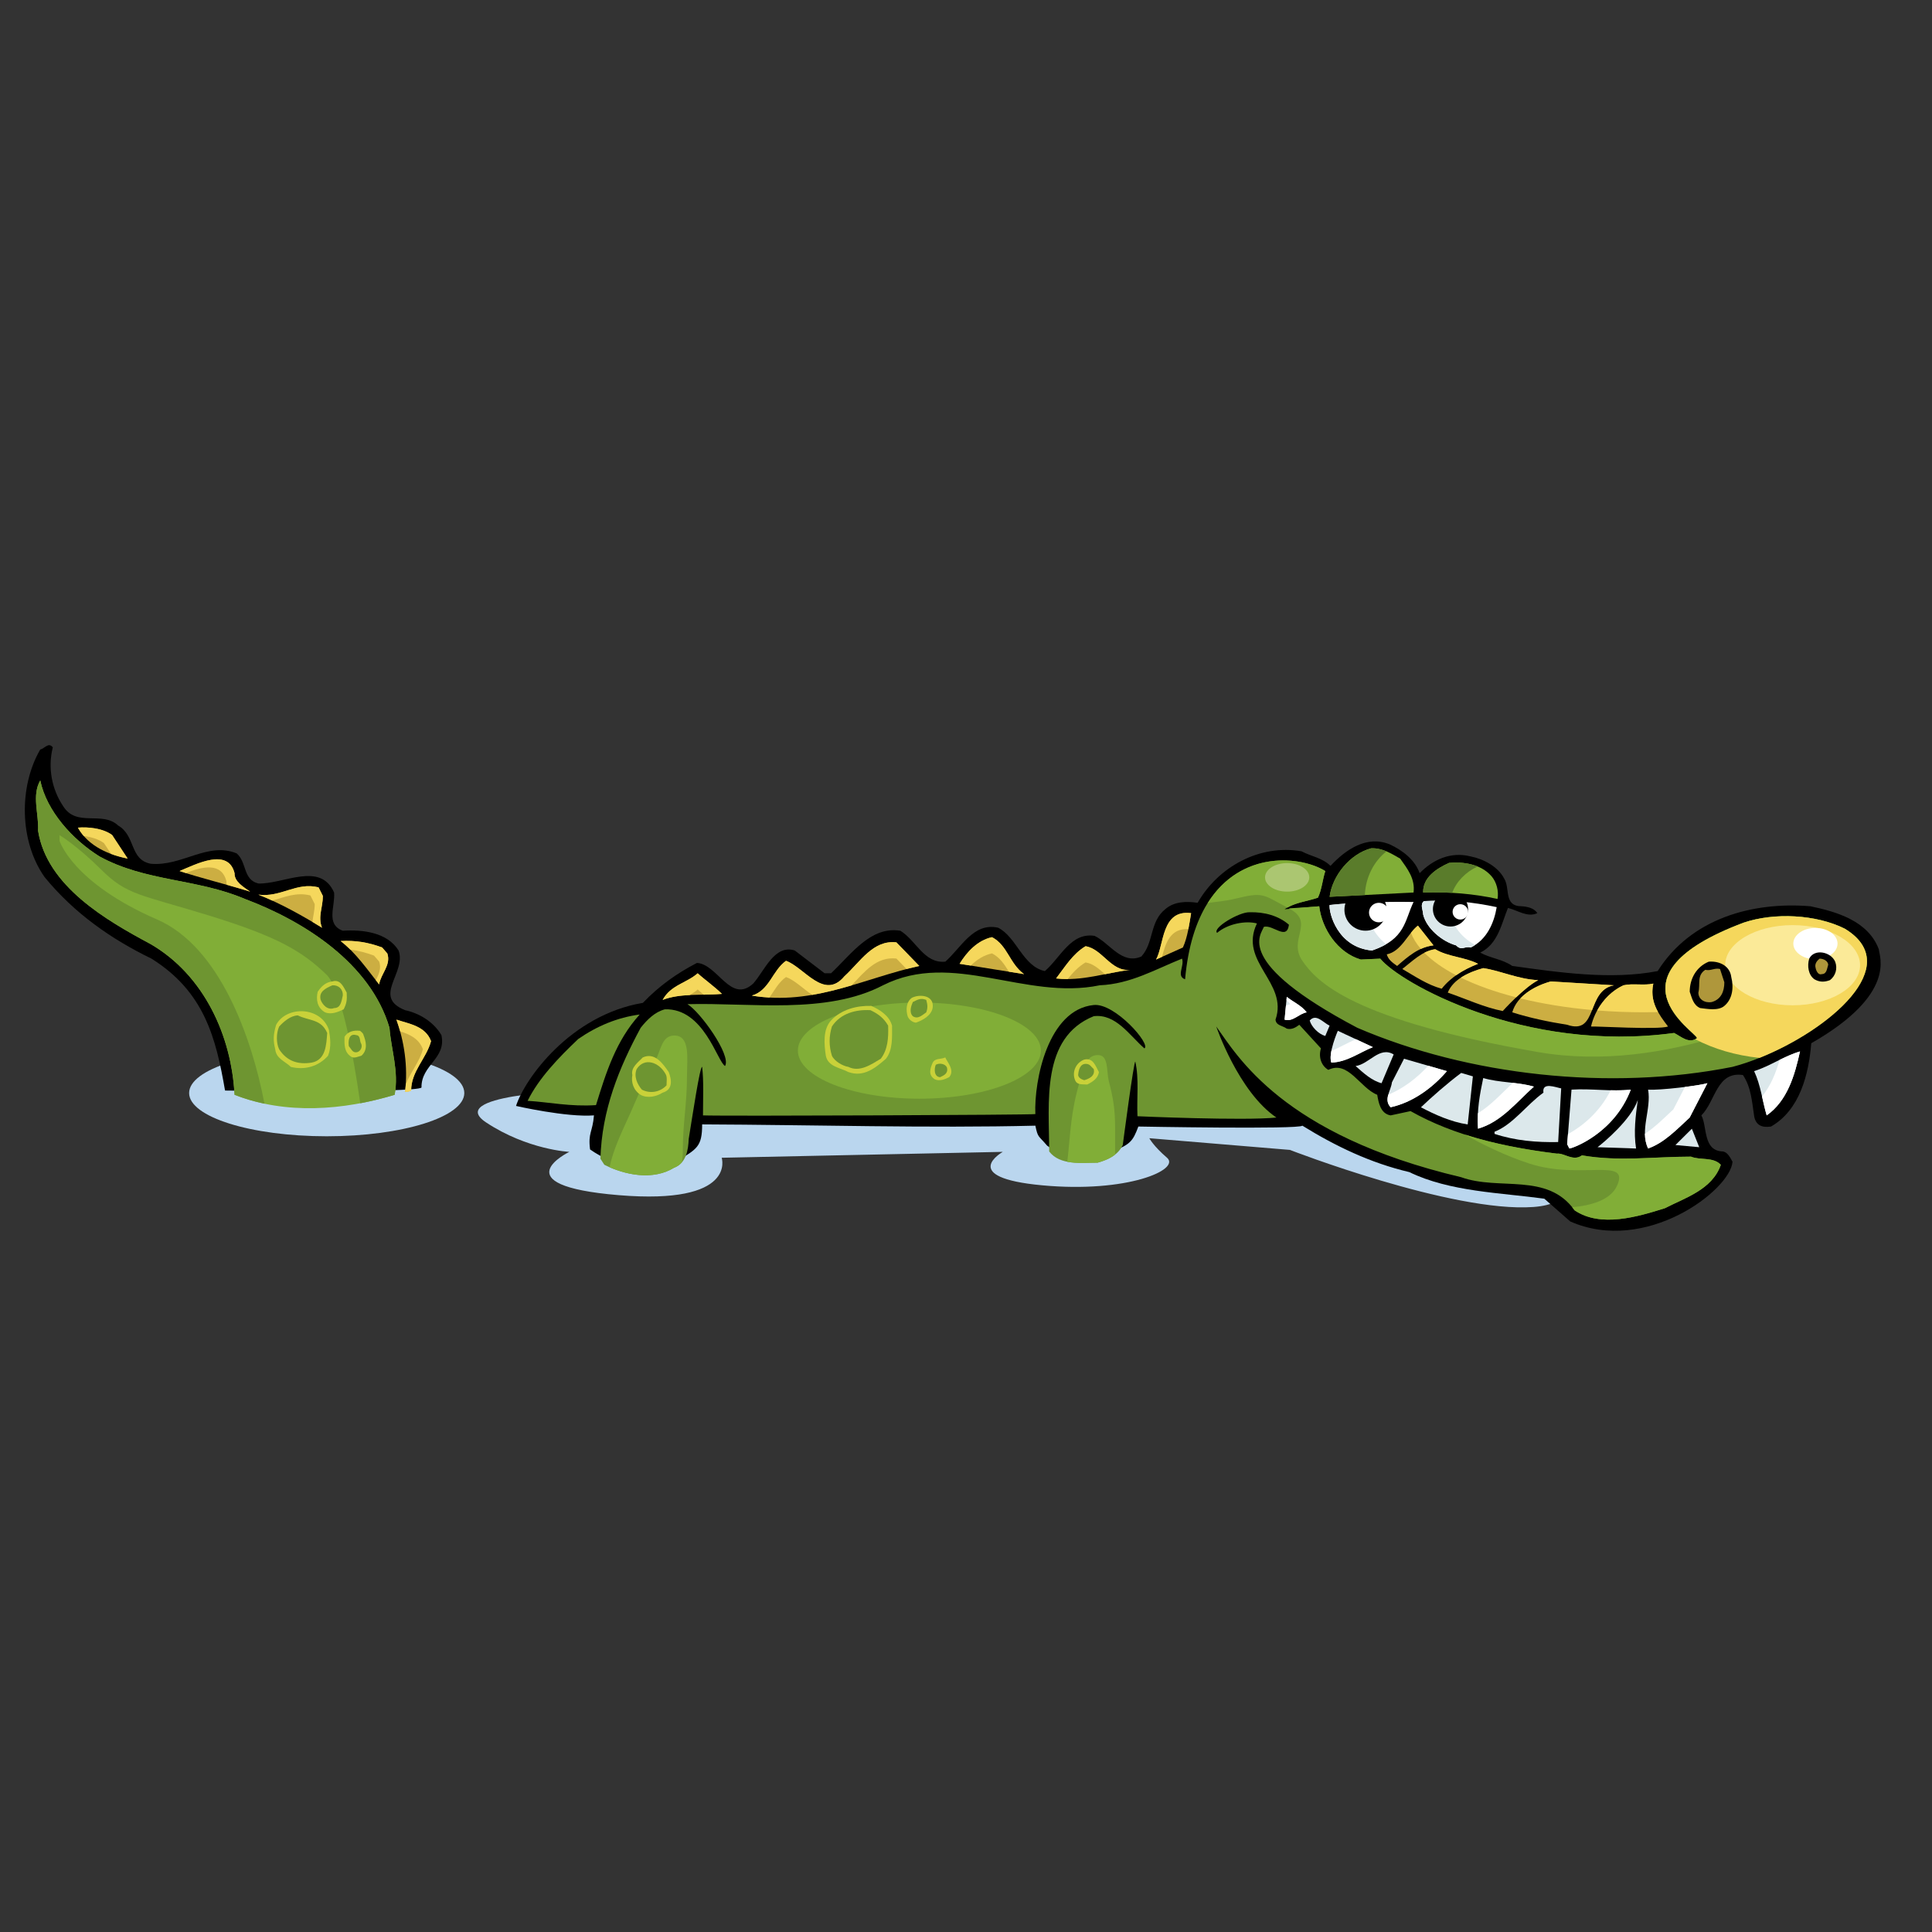 <?xml version="1.0" encoding="UTF-8" standalone="no"?>
<!-- Created with Inkscape (http://www.inkscape.org/) -->

<svg
   xmlns:dc="http://purl.org/dc/elements/1.1/"
   xmlns:cc="http://creativecommons.org/ns#"
   xmlns:rdf="http://www.w3.org/1999/02/22-rdf-syntax-ns#"
   xmlns:svg="http://www.w3.org/2000/svg"
   xmlns="http://www.w3.org/2000/svg"
   xmlns:sodipodi="http://sodipodi.sourceforge.net/DTD/sodipodi-0.dtd"
   xmlns:inkscape="http://www.inkscape.org/namespaces/inkscape"
   width="64px"
   height="64px"
   id="svg176173"
   version="1.1"
   inkscape:version="0.48.5 r10040"
   sodipodi:docname="Nowy dokument 46">
  <rect width="100%" height="100%" fill="#333333" stroke="none"/>
  <defs
     id="defs176175" />
  <sodipodi:namedview
     id="base"
     pagecolor="#ffffff"
     bordercolor="#666666"
     borderopacity="1.0"
     inkscape:pageopacity="0.0"
     inkscape:pageshadow="2"
     inkscape:zoom="5.5"
     inkscape:cx="32"
     inkscape:cy="32"
     inkscape:current-layer="layer1"
     showgrid="true"
     inkscape:document-units="px"
     inkscape:grid-bbox="true"
     inkscape:window-width="1366"
     inkscape:window-height="706"
     inkscape:window-x="-8"
     inkscape:window-y="-8"
     inkscape:window-maximized="1" />
  <g
     id="layer1"
     inkscape:label="Layer 1"
     inkscape:groupmode="layer">
    <g
       id="g69065"
       transform="matrix(0.483,0,0,-0.483,6.265,36.208)">
      <path
         inkscape:connector-curvature="0"
         d="m 0,0 c 0,1.639 4.225,2.966 9.438,2.966 5.21,0 9.435,-1.327 9.435,-2.966 0,-1.637 -4.225,-2.966 -9.435,-2.966 C 4.225,-2.966 0,-1.637 0,0"
         style="fill:#bad6ee;fill-opacity:1;fill-rule:nonzero;stroke:none"
         id="path69067" />
    </g>
    <g
       id="g69069"
       transform="matrix(0.483,0,0,-0.483,18.927,36.14)">
      <path
         inkscape:connector-curvature="0"
         d="m 0,0 c 0,0 -8.688,-0.28 -5.842,-2.161 2.847,-1.88 5.705,-2.015 5.705,-2.015 0,0 -4.753,-2.295 3.392,-2.97 8.142,-0.675 7.055,2.566 7.055,2.566 l 19.281,0.404 c 0,0 -3.131,-1.755 2.71,-2.295 5.841,-0.541 9.494,1.079 8.553,1.891 -0.942,0.809 -1.214,1.34 -1.214,1.34 l 9.64,-0.801 c 0,0 11.126,-4.32 16.696,-3.916 C 71.544,-7.552 65.42,-1.88 55.11,0.676 44.801,3.23 33.391,3.5 33.391,3.5 33.391,3.5 14.392,2.15 13.575,2.15 12.759,2.15 0,0 0,0"
         style="fill:#bad6ee;fill-opacity:1;fill-rule:evenodd;stroke:none"
         id="path69071" />
    </g>
    <g
       id="g69073"
       transform="matrix(0.483,0,0,-0.483,1.749,24.757)">
      <path
         inkscape:connector-curvature="0"
         d="m 0,0 c -0.356,-1.414 -0.06,-2.887 0.712,-4.036 0.92,-1.472 2.672,-0.293 3.769,-1.325 1.217,-0.707 0.772,-2.327 2.226,-2.621 2.138,-0.206 3.918,1.531 5.907,0.707 0.711,-0.62 0.415,-1.797 1.484,-2.062 1.721,-0.059 4.245,1.532 5.194,-0.619 0.089,-0.942 -0.594,-2.179 0.594,-2.621 1.394,0.089 3.056,-0.117 3.828,-1.355 0.564,-1.531 -1.84,-3.18 0.445,-4.093 0.949,-0.206 1.93,-0.766 2.494,-1.709 0.356,-1.62 -1.396,-2.036 -1.366,-3.596 -0.356,-0.384 -13.474,-0.207 -13.474,-0.207 -0.624,3.622 -1.425,6.778 -5.046,9.047 -2.731,1.325 -5.284,3.092 -7.331,5.594 -1.722,2.445 -1.781,6.186 -0.297,8.749 C -0.564,-0.089 -0.298,0.382 0,0"
         style="fill:#000000;fill-opacity:1;fill-rule:nonzero;stroke:none"
         id="path69075" />
    </g>
    <g
       id="g69077"
       transform="matrix(0.483,0,0,-0.483,3.297,28.371)">
      <path
         inkscape:connector-curvature="0"
         d="m 0,0 c 3.176,-1.738 6.647,-1.502 9.973,-2.916 4.006,-1.501 8.606,-4.388 9.913,-8.836 0.119,-1.531 0.652,-2.974 0.355,-4.595 -3.502,-1.059 -7.449,-1.383 -10.981,0 -0.206,4.066 -2.107,8.218 -5.758,10.338 -3.027,1.62 -7.123,3.977 -7.717,7.776 0.06,1.149 -0.444,2.416 0.149,3.446 C -3.621,3.093 -1.84,1.148 0,0"
         style="fill:#81ae37;fill-opacity:1;fill-rule:nonzero;stroke:none"
         id="path69079" />
    </g>
    <g
       id="g69081"
       transform="matrix(0.483,0,0,-0.483,3.297,28.371)">
      <path
         inkscape:connector-curvature="0"
         d="m 0,0 c 3.176,-1.738 6.647,-1.502 9.973,-2.916 4.006,-1.501 8.606,-4.388 9.913,-8.836 0.119,-1.531 0.652,-2.974 0.355,-4.595 -0.767,-0.232 -1.557,-0.428 -2.359,-0.581 -0.481,3.354 -1.294,7.835 -2.319,8.824 -1.683,1.627 -3.419,2.628 -8.093,4.064 -4.672,1.436 -5.584,1.384 -7.321,3.105 -1.735,1.723 -2.892,2.394 -2.892,2.394 l 0,-0.384 c 0,0 0.868,-2.87 6.698,-5.402 4.292,-1.864 6.494,-8.111 7.357,-12.629 -0.696,0.145 -1.381,0.347 -2.052,0.609 -0.206,4.066 -2.107,8.218 -5.758,10.338 -3.027,1.62 -7.123,3.977 -7.717,7.776 0.06,1.149 -0.444,2.416 0.149,3.446 C -3.621,3.093 -1.84,1.148 0,0"
         style="fill:#6e9531;fill-opacity:1;fill-rule:nonzero;stroke:none"
         id="path69083" />
    </g>
    <g
       id="g69085"
       transform="matrix(0.483,0,0,-0.483,47.028,28.925)">
      <path
         inkscape:connector-curvature="0"
         d="M 0,0 C 0.89,0.912 2.107,1.502 3.501,1.148 4.393,0.972 5.372,0.441 5.787,-0.354 6.232,-1.031 5.729,-2.269 7.004,-2.269 7.39,-2.298 7.836,-2.386 8.072,-2.739 7.39,-3.063 6.707,-2.533 6.054,-2.386 5.609,-3.476 5.372,-4.86 4.154,-5.448 c 0.684,-0.384 1.514,-0.443 2.198,-0.914 3.175,-0.443 6.766,-0.972 9.972,-0.353 2.285,3.622 6.499,4.772 10.477,4.446 1.81,-0.381 3.948,-1 4.689,-2.944 0.031,-0.501 1.262,-3.082 -4.631,-6.45 -0.177,-2.121 -0.771,-4.566 -2.759,-5.713 -0.593,-0.089 -1.038,0.059 -1.158,0.706 -0.147,0.972 -0.207,2.002 -0.771,2.827 -1.811,0.266 -1.87,-1.798 -2.85,-2.768 0.416,-0.765 0.09,-2.445 1.485,-2.475 0.326,-0.059 0.504,-0.441 0.652,-0.707 -0.148,-1.943 -5.951,-6.38 -11.13,-4.093 l -1.78,1.561 c -2.998,0.412 -6.471,0.471 -9.261,1.825 -2.641,0.62 -5.046,1.768 -7.331,3.183 -0.208,-0.265 -11.249,-0.059 -11.249,-0.059 -0.386,-1.031 -0.563,-1.216 -1.78,-1.717 -1.425,-0.471 -3.295,-0.53 -4.482,0.411 -0.594,0.707 -0.624,0.509 -0.801,1.365 -7.272,-0.178 -15.227,0.057 -22.854,0.088 0,-1.533 -0.356,-1.688 -1.722,-2.512 -1.899,-1.001 -4.392,-0.324 -5.965,0.795 -0.149,1.149 0.177,1.186 0.267,2.335 -1.871,-0.148 -5.344,0.647 -5.344,0.647 0.594,1.857 3.73,6.235 8.698,7.069 1.127,1.177 2.344,2.032 3.71,2.74 1.424,-0.089 2.314,-2.828 3.858,-1.415 0.771,0.855 1.454,2.71 2.849,2.268 l 2.047,-1.561 0.446,0 c 1.426,1.355 2.731,3.24 4.75,2.916 1.097,-0.677 1.631,-2.267 3.086,-2.12 1.097,0.971 1.929,2.71 3.621,2.326 1.275,-0.647 1.691,-2.651 3.205,-2.974 1.069,0.913 1.781,2.68 3.414,2.414 1.039,-0.501 1.869,-2.002 3.205,-1.413 0.86,0.943 0.564,2.386 1.632,3.239 0.595,0.532 1.455,0.561 2.226,0.443 1.396,2.444 4.215,4.034 7.124,3.534 C -7.45,1.148 -6.679,1.06 -6.115,0.5 -5.076,1.619 -3.622,2.621 -2.048,1.973 -1.158,1.561 -0.327,0.912 0,0"
         style="fill:#000000;fill-opacity:1;fill-rule:nonzero;stroke:none"
         id="path69087" />
    </g>
    <g
       id="g69089"
       transform="matrix(0.483,0,0,-0.483,43.902,28.854)">
      <path
         inkscape:connector-curvature="0"
         d="M 0,0 C -0.179,-0.53 -0.237,-1.267 -0.505,-1.826 -1.276,-2.091 -2.107,-2.149 -2.79,-2.622 l 2.374,0.206 c 0.179,-1.531 1.247,-3.18 2.85,-3.652 l 1.336,0.06 c 1.305,-1.62 9.826,-6.497 20.153,-5.096 0.474,-0.236 1.008,-0.766 1.572,-0.354 -0.058,0.442 -6.552,4.261 3.206,7.923 2.108,0.707 4.957,0.56 6.915,-0.412 4.764,-2.868 -2.653,-8.175 -7.687,-9.484 -8.429,-1.678 -18.134,-0.589 -25.732,2.68 -8.547,4.51 -6.59,6.392 -6.412,6.922 0.624,0.177 1.573,-0.973 1.722,0.146 -0.713,0.62 -1.692,0.885 -2.701,0.855 -0.712,0.03 -2.582,-1.09 -2.226,-1.413 0.736,0.628 1.959,0.853 2.732,0.647 -1.278,-2.65 2.165,-4.034 1.275,-6.597 0.03,-0.413 0.505,-0.413 0.771,-0.619 0.356,-0.087 0.623,0.089 0.861,0.266 l 1.484,-1.62 c -0.178,-0.56 0,-1.179 0.505,-1.473 1.365,0.678 2.166,-1.237 3.354,-1.709 0.088,-0.5 0.208,-1.295 0.919,-1.413 l 1.366,0.294 c 3.028,-1.708 6.47,-2.473 10.032,-2.915 0.505,0.059 1.128,-0.56 1.722,-0.118 2.551,-0.442 4.896,-0.089 7.479,-0.089 0.652,-0.265 1.514,0 2.047,-0.559 -0.593,-1.708 -2.463,-2.268 -3.828,-2.974 -1.87,-0.59 -4.422,-1.356 -6.203,-0.148 -1.87,2.621 -5.164,1.326 -7.776,2.269 -12.294,2.901 -15.375,8.363 -16.799,10.337 0,0 1.516,-4.47 4.125,-6.244 -2.224,-0.235 -9.528,0.089 -9.528,0.089 -0.058,1.237 0.119,2.562 -0.147,3.74 -0.089,0.177 -0.861,-5.713 -0.861,-5.713 -0.327,-0.708 -1.069,-1.032 -1.721,-1.209 -1.129,0 -2.583,-0.206 -3.326,0.766 0,3.329 -0.592,7.805 3.058,9.278 1.514,0.176 2.434,-1.297 3.472,-2.209 0.475,0.266 -2.018,3.122 -3.472,2.975 -3.139,-0.305 -4.103,-5.178 -4.007,-7.481 -0.208,-0.059 -21.459,-0.147 -22.795,-0.089 0,1.119 0.061,2.356 -0.058,3.328 -0.149,0.06 -0.654,-3.298 -0.921,-4.948 -0.029,-0.707 -0.148,-1.648 -1.009,-1.973 -1.455,-0.883 -3.353,-0.502 -4.778,0.206 l -0.267,0.413 c 0.088,3.328 1.276,6.243 2.76,8.982 0.444,0.56 0.979,1.091 1.662,1.267 2.672,0.087 3.591,-3.593 4.125,-3.887 0.445,0.735 -1.721,3.74 -2.582,4.24 4.305,0.118 9.527,-0.736 13.416,1.296 4.808,2.415 9.735,-1.06 14.869,0 2.108,0.089 3.8,1.09 5.64,1.827 0.178,-0.502 -0.416,-1.208 0.208,-1.415 C -8.805,1.693 -2.227,1.384 0,0"
         style="fill:#6e9531;fill-opacity:1;fill-rule:nonzero;stroke:none"
         id="path69091" />
    </g>
    <g
       id="g69093"
       transform="matrix(0.483,0,0,-0.483,26.431,34.803)">
      <path
         inkscape:connector-curvature="0"
         d="m 0,0 c 0,1.821 3.73,3.297 8.334,3.297 4.602,0 8.332,-1.476 8.332,-3.297 0,-1.82 -3.73,-3.298 -8.332,-3.298 C 3.73,-3.298 0,-1.82 0,0"
         style="fill:#81ae37;fill-opacity:1;fill-rule:nonzero;stroke:none"
         id="path69095" />
    </g>
    <g
       id="g69097"
       transform="matrix(0.483,0,0,-0.483,36.939,38.247)">
      <path
         inkscape:connector-curvature="0"
         d="m 0,0 c -0.354,-0.279 -0.793,-0.446 -1.197,-0.556 -0.652,0 -1.411,-0.068 -2.081,0.061 0.234,2.067 0.228,3.429 0.868,5.551 0.241,0.79 0.386,1.77 1.229,1.77 0.746,0 0.578,-1.052 0.746,-1.77 C -0.12,3.837 0,3.095 0,1.827 L 0,0 z m -29.703,-0.522 c -0.138,-0.164 -0.318,-0.298 -0.552,-0.386 -1.336,-0.812 -3.047,-0.556 -4.42,0.039 0.27,1.245 0.787,2.297 1.434,3.724 0.602,1.364 0.916,2.177 1.663,3.493 0.433,0.765 0.458,1.818 1.349,1.818 1.109,0 0.869,-1.603 0.869,-2.703 0,-2.058 -0.289,-3.229 -0.289,-5.286 0,-0.262 -0.03,-0.487 -0.054,-0.699"
         style="fill:#81ae37;fill-opacity:1;fill-rule:nonzero;stroke:none"
         id="path69099" />
    </g>
    <g
       id="g69101"
       transform="matrix(0.483,0,0,-0.483,48.523,37.584)">
      <path
         inkscape:connector-curvature="0"
         d="m 0,0 c 2.016,-0.649 4.143,-1.039 6.313,-1.309 0.505,0.059 1.128,-0.56 1.722,-0.118 2.552,-0.442 4.897,-0.089 7.48,-0.089 0.652,-0.264 1.513,0 2.047,-0.559 -0.593,-1.708 -2.463,-2.268 -3.829,-2.974 -1.87,-0.59 -4.421,-1.355 -6.203,-0.147 l -0.161,0.213 c 1.259,0.112 2.618,0.473 3.07,1.468 0.913,2.008 -2.507,0.382 -6.023,1.53 C 2.775,-1.449 1.206,-0.674 0,0 m -9.565,18.071 c -0.179,-0.53 -0.238,-1.266 -0.505,-1.826 -0.702,-0.241 -1.452,-0.311 -2.096,-0.677 l 0.108,-0.057 2.077,0.144 c 0.178,-1.531 1.247,-3.179 2.849,-3.652 l 1.336,0.06 C -4.49,10.443 4.03,5.566 14.357,6.967 14.832,6.731 15.365,6.201 15.93,6.613 c -0.059,0.443 -6.552,4.261 3.206,7.923 2.107,0.707 4.957,0.561 6.915,-0.412 1.332,-0.801 1.712,-1.794 1.457,-2.836 C 22.857,8.502 13.832,4.127 4.994,5.663 c -12.668,2.2 -15.131,4.784 -16.14,6.263 -0.998,1.465 0.879,2.603 -0.855,3.554 l -0.165,0.088 c -1.719,0.907 -1.623,1.08 -3.556,0.613 -0.854,-0.208 -1.466,-0.209 -1.915,-0.311 2.3,3.671 6.405,3.237 8.072,2.201"
         style="fill:#81ae37;fill-opacity:1;fill-rule:nonzero;stroke:none"
         id="path69103" />
    </g>
    <g
       id="g69105"
       transform="matrix(0.483,0,0,-0.483,56.158,34.426)">
      <path
         inkscape:connector-curvature="0"
         d="M 0,0 C 0.041,0.021 0.083,0.045 0.124,0.075 0.065,0.518 -6.428,4.336 3.33,7.998 5.438,8.705 8.287,8.559 10.245,7.586 14.449,5.056 9.167,0.625 4.408,-1.28 2.764,-1.111 1.256,-0.66 0,0"
         style="fill:#f5d75c;fill-opacity:1;fill-rule:nonzero;stroke:none"
         id="path69107" />
    </g>
    <g
       id="g69109"
       transform="matrix(0.483,0,0,-0.483,57.149,31.974)">
      <path
         inkscape:connector-curvature="0"
         d="M 0,0 C 0,1.519 2.07,2.75 4.625,2.75 7.179,2.75 9.25,1.519 9.25,0 9.25,-1.519 7.179,-2.749 4.625,-2.749 2.07,-2.749 0,-1.519 0,0"
         style="fill:#fbea98;fill-opacity:1;fill-rule:nonzero;stroke:none"
         id="path69111" />
    </g>
    <g
       id="g69113"
       transform="matrix(0.483,0,0,-0.483,59.406,31.258)">
      <path
         inkscape:connector-curvature="0"
         d="M 0,0 C 0,0.594 0.679,1.075 1.517,1.075 2.354,1.075 3.033,0.594 3.033,0 3.033,-0.593 2.354,-1.074 1.517,-1.074 0.679,-1.074 0,-0.593 0,0"
         style="fill:#ffffff;fill-opacity:1;fill-rule:nonzero;stroke:none"
         id="path69115" />
    </g>
    <g
       id="g69117"
       transform="matrix(0.483,0,0,-0.483,46.826,29.879)">
      <path
         inkscape:connector-curvature="0"
         d="m 0,0 c -0.622,-1.295 -0.55,-2.545 -2.849,-3.328 -2.374,0.209 -2.967,2.592 -2.908,3.122 C -4.064,-0.028 -1.898,0.03 0,0"
         style="fill:#ffffff;fill-opacity:1;fill-rule:nonzero;stroke:none"
         id="path69119" />
    </g>
    <g
       id="g69121"
       transform="matrix(0.483,0,0,-0.483,49.58,30.05)">
      <path
         inkscape:connector-curvature="0"
         d="m 0,0 c -0.179,-1.09 -0.684,-2.238 -1.782,-2.769 -0.445,0.119 -0.593,-0.264 -1.008,0.148 -0.95,0.265 -2.019,1.148 -2.256,2.121 0,0.294 -0.237,0.677 0.059,0.913 C -3.146,0.501 -1.663,0.354 0,0"
         style="fill:#ffffff;fill-opacity:1;fill-rule:nonzero;stroke:none"
         id="path69123" />
    </g>
    <g
       id="g69125"
       transform="matrix(0.483,0,0,-0.483,39.457,30.249)">
      <path
         inkscape:connector-curvature="0"
         d="M 0,0 C -0.118,-0.707 -0.237,-1.648 -0.563,-2.356 L -2.404,-3.182 C -1.841,-2.18 -2.048,0.265 0,0"
         style="fill:#ccae42;fill-opacity:1;fill-rule:nonzero;stroke:none"
         id="path69127" />
    </g>
    <g
       id="g69129"
       transform="matrix(0.483,0,0,-0.483,33.923,32.269)">
      <path
         inkscape:connector-curvature="0"
         d="m 0,0 -4.422,0.708 c 0.504,0.824 1.247,1.618 2.226,1.826 C -1.127,1.974 -1.009,0.736 0,0"
         style="fill:#ccae42;fill-opacity:1;fill-rule:nonzero;stroke:none"
         id="path69131" />
    </g>
    <g
       id="g69133"
       transform="matrix(0.483,0,0,-0.483,30.453,31.999)">
      <path
         inkscape:connector-curvature="0"
         d="m 0,0 c -3.768,-0.825 -7.242,-2.738 -11.486,-2.032 1.216,0.353 1.396,1.709 2.345,2.386 1.246,-0.443 2.612,-2.739 4.006,-1.06 1.099,1.001 1.959,2.503 3.563,2.326 L 0,0 z"
         style="fill:#ccae42;fill-opacity:1;fill-rule:nonzero;stroke:none"
         id="path69135" />
    </g>
    <g
       id="g69137"
       transform="matrix(0.483,0,0,-0.483,37.436,32.127)">
      <path
         inkscape:connector-curvature="0"
         d="m 0,0 c -1.691,-0.206 -3.294,-0.796 -5.076,-0.59 0.594,0.766 1.129,1.68 2.019,2.209 C -1.899,1.443 -1.307,-0.147 0,0"
         style="fill:#ccae42;fill-opacity:1;fill-rule:nonzero;stroke:none"
         id="path69139" />
    </g>
    <g
       id="g69141"
       transform="matrix(0.483,0,0,-0.483,60.792,31.856)">
      <path
         inkscape:connector-curvature="0"
         d="M 0,0 C 0.179,-0.471 0.03,-0.972 -0.355,-1.267 -0.741,-1.413 -1.068,-1.413 -1.425,-1.208 -1.84,-0.913 -1.929,-0.295 -1.78,0.207 -1.425,0.913 -0.296,0.678 0,0"
         style="fill:#000000;fill-opacity:1;fill-rule:nonzero;stroke:none"
         id="path69143" />
    </g>
    <g
       id="g69145"
       transform="matrix(0.483,0,0,-0.483,60.562,31.956)">
      <path
         inkscape:connector-curvature="0"
         d="M 0,0 C -0.089,-0.265 -0.089,-0.648 -0.445,-0.648 -0.683,-0.737 -0.83,-0.412 -0.861,-0.236 -0.95,0.06 -0.771,0.266 -0.594,0.413 -0.326,0.413 -0.029,0.266 0,0"
         style="fill:#af973b;fill-opacity:1;fill-rule:nonzero;stroke:none"
         id="path69147" />
    </g>
    <g
       id="g69149"
       transform="matrix(0.483,0,0,-0.483,57.351,32.369)">
      <path
         inkscape:connector-curvature="0"
         d="m 0,0 c 0.178,-0.707 0.088,-1.502 -0.476,-1.973 -0.416,-0.353 -1.157,-0.206 -1.662,-0.147 -0.474,0.206 -0.564,0.707 -0.712,1.119 0,0.883 0.446,1.708 1.306,2.062 C -0.802,1.12 -0.09,0.766 0,0"
         style="fill:#000000;fill-opacity:1;fill-rule:nonzero;stroke:none"
         id="path69151" />
    </g>
    <g
       id="g69153"
       transform="matrix(0.483,0,0,-0.483,57.121,32.539)">
      <path
         inkscape:connector-curvature="0"
         d="m 0,0 c 0,-0.648 -0.238,-1.179 -0.86,-1.355 -0.476,-0.088 -0.921,0.176 -0.921,0.647 0.148,0.59 -0.118,1.178 0.474,1.562 0.386,-0.088 0.624,0.147 1.01,0.058 L 0,0 z"
         style="fill:#af973b;fill-opacity:1;fill-rule:nonzero;stroke:none"
         id="path69155" />
    </g>
    <g
       id="g69157"
       transform="matrix(0.483,0,0,-0.483,23.915,32.924)">
      <path
         inkscape:connector-curvature="0"
         d="m 0,0 c -1.365,-0.118 -2.85,0.059 -4.066,-0.412 0.563,1.03 1.632,1.148 2.404,1.825 C -1.217,1.001 -0.506,0.5 0,0"
         style="fill:#ccae42;fill-opacity:1;fill-rule:nonzero;stroke:none"
         id="path69159" />
    </g>
    <g
       id="g69161"
       transform="matrix(0.483,0,0,-0.483,11.485,32.881)">
      <path
         inkscape:connector-curvature="0"
         d="m 0,0 c 0.029,-0.5 0,-0.735 -0.209,-1.148 -0.385,-0.176 -0.83,-0.383 -1.275,-0.206 -0.565,0.324 -0.624,0.913 -0.504,1.414 0.265,0.382 0.533,0.648 1.008,0.706 C -0.416,0.942 -0.209,0.354 0,0"
         style="fill:#c9d139;fill-opacity:1;fill-rule:nonzero;stroke:none"
         id="path69163" />
    </g>
    <g
       id="g69165"
       transform="matrix(0.483,0,0,-0.483,11.355,32.981)">
      <path
         inkscape:connector-curvature="0"
         d="m 0,0 c -0.09,-0.353 -0.119,-0.854 -0.594,-0.854 -0.445,-0.176 -0.802,0.236 -0.921,0.56 -0.147,0.56 0.327,0.795 0.802,1.001 C -0.297,0.736 0.029,0.441 0,0"
         style="fill:#6e9531;fill-opacity:1;fill-rule:nonzero;stroke:none"
         id="path69167" />
    </g>
    <g
       id="g69169"
       transform="matrix(0.483,0,0,-0.483,30.898,33.365)">
      <path
         inkscape:connector-curvature="0"
         d="m 0,0 c -0.06,-0.56 -0.712,-0.913 -1.158,-1.061 -0.238,0.031 -0.475,0.207 -0.564,0.443 -0.119,0.412 -0.119,0.972 0.297,1.266 C -0.89,0.913 0.089,0.824 0,0"
         style="fill:#c9d139;fill-opacity:1;fill-rule:nonzero;stroke:none"
         id="path69171" />
    </g>
    <g
       id="g69173"
       transform="matrix(0.483,0,0,-0.483,30.683,33.123)">
      <path
         inkscape:connector-curvature="0"
         d="m 0,0 c 0.089,-0.324 0.118,-0.53 0,-0.854 -0.267,-0.177 -0.564,-0.501 -0.921,-0.265 -0.267,0.265 -0.118,0.707 0,0.972 C -0.564,0.029 -0.386,0.147 0,0"
         style="fill:#6e9531;fill-opacity:1;fill-rule:nonzero;stroke:none"
         id="path69175" />
    </g>
    <g
       id="g69177"
       transform="matrix(0.483,0,0,-0.483,29.55,33.976)">
      <path
         inkscape:connector-curvature="0"
         d="m 0,0 c 0,-0.824 0.059,-1.648 -0.416,-2.268 -0.711,-0.619 -1.514,-1.295 -2.582,-0.913 -0.533,0.294 -1.395,0.354 -1.543,1.119 -0.119,0.795 -0.208,1.797 0.355,2.416 0.713,0.765 1.782,1.031 2.762,1.001 C -0.832,1.091 -0.179,0.678 0,0"
         style="fill:#c9d139;fill-opacity:1;fill-rule:nonzero;stroke:none"
         id="path69179" />
    </g>
    <g
       id="g69181"
       transform="matrix(0.483,0,0,-0.483,29.421,33.976)">
      <path
         inkscape:connector-curvature="0"
         d="m 0,0 c 0.03,-0.854 -0.029,-1.648 -0.504,-2.268 -0.683,-0.413 -1.455,-0.942 -2.226,-0.559 -0.386,0.059 -0.95,0.383 -1.127,0.765 -0.208,0.678 -0.208,1.326 0,2.003 0.593,0.913 1.661,1.178 2.641,1.12 C -0.712,0.824 -0.297,0.53 0,0"
         style="fill:#6e9531;fill-opacity:1;fill-rule:nonzero;stroke:none"
         id="path69183" />
    </g>
    <g
       id="g69185"
       transform="matrix(0.483,0,0,-0.483,10.896,34.119)">
      <path
         inkscape:connector-curvature="0"
         d="m 0,0 c 0.089,-0.53 0.179,-1.179 -0.06,-1.768 -0.652,-0.736 -1.602,-1.001 -2.552,-0.765 -0.385,0.383 -1.008,0.559 -1.069,1.207 -0.147,0.59 -0.147,0.972 0.061,1.68 C -2.909,1.679 -0.534,1.62 0,0"
         style="fill:#c9d139;fill-opacity:1;fill-rule:nonzero;stroke:none"
         id="path69187" />
    </g>
    <g
       id="g69189"
       transform="matrix(0.483,0,0,-0.483,21.191,33.607)">
      <path
         inkscape:connector-curvature="0"
         d="m 0,0 c -1.633,-1.796 -2.315,-4.005 -2.997,-6.214 -1.752,-0.118 -3.236,0.206 -4.691,0.295 0.773,1.561 2.138,2.974 3.473,4.24 C -2.938,-0.795 -1.543,-0.206 0,0"
         style="fill:#6e9531;fill-opacity:1;fill-rule:nonzero;stroke:none"
         id="path69191" />
    </g>
    <g
       id="g69193"
       transform="matrix(0.483,0,0,-0.483,10.839,34.219)">
      <path
         inkscape:connector-curvature="0"
         d="m 0,0 c -0.06,-0.794 -0.09,-1.854 -1.068,-2.032 -0.92,-0.148 -1.693,0.089 -2.227,0.913 -0.207,0.413 -0.207,1.119 0,1.561 0.326,0.354 0.772,0.737 1.276,0.766 C -1.247,0.825 -0.416,0.973 0,0"
         style="fill:#6e9531;fill-opacity:1;fill-rule:nonzero;stroke:none"
         id="path69195" />
    </g>
    <g
       id="g69197"
       transform="matrix(0.483,0,0,-0.483,44.045,33.976)">
      <path
         inkscape:connector-curvature="0"
         d="m 0,0 -0.297,-0.707 c -0.445,0.118 -0.95,0.619 -1.068,1.061 C -0.921,0.854 -0.445,0.206 0,0"
         style="fill:#dce8eb;fill-opacity:1;fill-rule:nonzero;stroke:none"
         id="path69199" />
    </g>
    <g
       id="g69201"
       transform="matrix(0.483,0,0,-0.483,12.043,34.29)">
      <path
         inkscape:connector-curvature="0"
         d="m 0,0 c 0.149,-0.382 0.327,-1 -0.147,-1.413 -0.239,-0.059 -0.505,-0.206 -0.713,-0.059 -0.505,0.325 -0.446,0.913 -0.446,1.355 0.208,0.353 0.624,0.471 1.07,0.412 C -0.147,0.206 -0.029,0.147 0,0"
         style="fill:#c9d139;fill-opacity:1;fill-rule:nonzero;stroke:none"
         id="path69203" />
    </g>
    <g
       id="g69205"
       transform="matrix(0.483,0,0,-0.483,11.972,34.588)">
      <path
         inkscape:connector-curvature="0"
         d="m 0,0 c 0.089,-0.294 -0.148,-0.56 -0.356,-0.56 -0.268,-0.029 -0.357,0.266 -0.505,0.413 -0.06,0.353 0,0.913 0.505,0.765 C -0.03,0.59 -0.148,0.206 0,0"
         style="fill:#6e9531;fill-opacity:1;fill-rule:nonzero;stroke:none"
         id="path69207" />
    </g>
    <g
       id="g69209"
       transform="matrix(0.483,0,0,-0.483,45.766,35.883)">
      <path
         inkscape:connector-curvature="0"
         d="m 0,0 c -0.683,0.177 -1.246,0.707 -1.781,1.179 0.921,0.117 1.633,1.384 2.612,0.794 L 0,0 z"
         style="fill:#dce8eb;fill-opacity:1;fill-rule:nonzero;stroke:none"
         id="path69211" />
    </g>
    <g
       id="g69213"
       transform="matrix(0.483,0,0,-0.483,22.152,35.513)">
      <path
         inkscape:connector-curvature="0"
         d="m 0,0 c 0.207,-0.53 0.296,-1.207 -0.416,-1.413 -0.416,-0.266 -1.039,-0.413 -1.514,-0.149 -0.505,0.325 -0.653,0.884 -0.564,1.356 -0.119,0.53 0.416,0.884 0.713,1.207 C -0.95,1.385 -0.387,0.56 0,0"
         style="fill:#c9d139;fill-opacity:1;fill-rule:nonzero;stroke:none"
         id="path69215" />
    </g>
    <g
       id="g69217"
       transform="matrix(0.483,0,0,-0.483,31.313,35.029)">
      <path
         inkscape:connector-curvature="0"
         d="M 0,0 C 0.119,-0.294 0.683,-0.883 0.268,-1.354 -0.029,-1.502 -0.386,-1.648 -0.713,-1.502 -1.188,-1.207 -1.039,-0.766 -0.86,-0.354 -0.682,-0.029 -0.297,-0.146 0,0"
         style="fill:#c9d139;fill-opacity:1;fill-rule:nonzero;stroke:none"
         id="path69219" />
    </g>
    <g
       id="g69221"
       transform="matrix(0.483,0,0,-0.483,36.403,35.513)">
      <path
         inkscape:connector-curvature="0"
         d="M 0,0 C -0.06,-0.441 -0.445,-0.678 -0.802,-0.854 -1.128,-0.825 -1.484,-0.913 -1.633,-0.56 -1.87,0 -1.573,0.647 -1.01,0.854 -0.386,1.001 -0.238,0.413 0,0"
         style="fill:#c9d139;fill-opacity:1;fill-rule:nonzero;stroke:none"
         id="path69223" />
    </g>
    <g
       id="g69225"
       transform="matrix(0.483,0,0,-0.483,22.051,35.584)">
      <path
         inkscape:connector-curvature="0"
         d="M 0,0 C 0.119,-0.206 0.06,-0.5 0.06,-0.766 -0.386,-1.237 -1.068,-1.354 -1.632,-1.06 -1.959,-0.678 -2.195,-0.147 -1.988,0.354 -1.454,1.179 -0.445,0.825 0,0"
         style="fill:#6e9531;fill-opacity:1;fill-rule:nonzero;stroke:none"
         id="path69227" />
    </g>
    <g
       id="g69229"
       transform="matrix(0.483,0,0,-0.483,31.371,35.371)">
      <path
         inkscape:connector-curvature="0"
         d="M 0,0 C 0.089,-0.412 -0.238,-0.529 -0.475,-0.647 -0.891,-0.618 -0.891,-0.088 -0.771,0.206 -0.505,0.354 -0.09,0.266 0,0"
         style="fill:#6e9531;fill-opacity:1;fill-rule:nonzero;stroke:none"
         id="path69231" />
    </g>
    <g
       id="g69233"
       transform="matrix(0.483,0,0,-0.483,36.231,35.413)">
      <path
         inkscape:connector-curvature="0"
         d="m 0,0 c 0.118,-0.471 -0.326,-0.677 -0.653,-0.766 -0.178,0.059 -0.386,0.148 -0.416,0.354 0.03,0.324 0.119,0.795 0.564,0.766 C -0.238,0.324 -0.207,0.177 0,0"
         style="fill:#6e9531;fill-opacity:1;fill-rule:nonzero;stroke:none"
         id="path69235" />
    </g>
    <g
       id="g69237"
       transform="matrix(0.483,0,0,-0.483,48.619,37.249)">
      <path
         inkscape:connector-curvature="0"
         d="m 0,0 c -1.157,0.177 -2.256,0.677 -3.206,1.177 0.742,0.708 1.811,1.65 2.762,2.357 L 0.356,3.298 0,0 z"
         style="fill:#dce8eb;fill-opacity:1;fill-rule:nonzero;stroke:none"
         id="path69239" />
    </g>
    <g
       id="g69241"
       transform="matrix(0.483,0,0,-0.483,51.616,37.832)">
      <path
         inkscape:connector-curvature="0"
         d="m 0,0 c -1.455,-0.03 -2.938,0.089 -4.363,0.561 l 0,0.146 c 1.276,0.501 2.196,1.856 3.354,2.681 -0.119,0.765 0.861,0.352 1.217,0.294 L 0,0 z"
         style="fill:#dce8eb;fill-opacity:1;fill-rule:nonzero;stroke:none"
         id="path69243" />
    </g>
    <g
       id="g69245"
       transform="matrix(0.483,0,0,-0.483,54.197,38.046)">
      <path
         inkscape:connector-curvature="0"
         d="m 0,0 -2.642,0.089 c 0.468,0.361 2.315,1.914 2.76,3.24 C -0.029,2.269 -0.178,1.12 0,0"
         style="fill:#dce8eb;fill-opacity:1;fill-rule:nonzero;stroke:none"
         id="path69247" />
    </g>
    <g
       id="g69249"
       transform="matrix(0.483,0,0,-0.483,55.501,37.931)">
      <path
         inkscape:connector-curvature="0"
         d="M 0,0 1.127,1.119 1.632,-0.148 0,0 z"
         style="fill:#dce8eb;fill-opacity:1;fill-rule:nonzero;stroke:none"
         id="path69251" />
    </g>
    <g
       id="g69253"
       transform="matrix(0.483,0,0,-0.483,47.486,31.316)">
      <path
         inkscape:connector-curvature="0"
         d="m 0,0 c -1.009,-0.118 -1.751,-0.766 -2.493,-1.414 -0.326,0.236 -0.594,0.413 -0.712,0.795 1.009,0.207 1.424,1.414 2.137,1.973 L 0,0 z M 3.057,-1.266 C 2.077,-1.649 1.188,-2.18 0.564,-2.975 c -0.98,0.265 -1.84,0.855 -2.702,1.355 0.654,0.501 1.367,1.236 2.257,1.355 0.89,-0.53 2.018,-0.53 2.938,-1.001 m 4.126,-1.12 c -0.98,-0.501 -2.434,-2.12 -2.434,-2.12 -1.306,0.265 -2.493,0.824 -3.77,1.266 0.386,0.942 1.485,1.414 2.434,1.678 1.188,-0.175 2.404,-0.765 3.77,-0.824 m 5.194,-0.353 c -1.93,-0.354 -1.068,-3.446 -3.206,-2.709 -1.306,0.206 -2.553,0.47 -3.769,0.853 0.327,1.149 1.573,1.825 2.641,2.12 l 4.334,-0.264 z m 2.7,0.117 c -0.266,-1.236 0.357,-2.091 1.01,-2.944 -0.653,-0.236 -4.986,0.029 -5.283,0 0.266,1.149 1.068,2.296 2.226,2.827 0.623,0.147 1.424,-0.031 2.047,0.117"
         style="fill:#ccae42;fill-opacity:1;fill-rule:evenodd;stroke:none"
         id="path69255" />
    </g>
    <g
       id="g69257"
       transform="matrix(0.483,0,0,-0.483,47.486,31.316)">
      <path
         inkscape:connector-curvature="0"
         d="M 0,0 C -0.312,-0.036 -0.599,-0.123 -0.867,-0.245 -1.173,0.109 -1.4,0.479 -1.545,0.86 c 0.15,0.188 0.305,0.36 0.477,0.494 L 0,0 z M 3.057,-1.266 C 2.519,-1.477 2.008,-1.731 1.552,-2.051 c -0.895,0.468 -1.631,0.988 -2.178,1.542 0.235,0.121 0.482,0.209 0.745,0.244 0.89,-0.53 2.018,-0.53 2.938,-1.001 m 4.126,-1.12 c -0.466,-0.238 -1.04,-0.729 -1.514,-1.179 -1.437,0.369 -2.717,0.825 -3.791,1.35 0.464,0.307 1.021,0.511 1.535,0.653 1.188,-0.175 2.404,-0.765 3.77,-0.824 m 5.194,-0.353 c -0.935,-0.17 -1.215,-0.986 -1.498,-1.695 -1.767,0.158 -3.425,0.43 -4.921,0.796 0.546,0.585 1.356,0.963 2.085,1.163 l 4.334,-0.264 z m 2.7,0.117 c -0.166,-0.77 0.014,-1.391 0.329,-1.956 -0.32,-0.008 -0.642,-0.013 -0.968,-0.013 -1.097,0 -2.171,0.044 -3.209,0.127 0.403,0.73 1.02,1.367 1.801,1.725 0.623,0.147 1.424,-0.031 2.047,0.117"
         style="fill:#f5d75c;fill-opacity:1;fill-rule:nonzero;stroke:none"
         id="path69259" />
    </g>
    <g
       id="g69261"
       transform="matrix(0.483,0,0,-0.483,45.918,31.279)">
      <path
         inkscape:connector-curvature="0"
         d="M 0,0 C -0.267,-0.154 -0.584,-0.299 -0.969,-0.43 -3.343,-0.221 -3.937,2.162 -3.877,2.692 -3.14,2.77 -2.312,2.823 -1.455,2.858 -1.37,1.683 -0.816,0.654 0,0"
         style="fill:#dce8eb;fill-opacity:1;fill-rule:nonzero;stroke:none"
         id="path69263" />
    </g>
    <g
       id="g69265"
       transform="matrix(0.483,0,0,-0.483,48.868,31.303)">
      <path
         inkscape:connector-curvature="0"
         d="m 0,0 c -0.097,-0.063 -0.199,-0.121 -0.309,-0.174 -0.444,0.118 -0.592,-0.264 -1.007,0.148 -0.951,0.264 -2.019,1.148 -2.256,2.121 0,0.294 -0.238,0.676 0.058,0.913 0.634,0.029 1.226,0.032 1.796,0.008 C -1.734,2.896 -1.743,2.775 -1.743,2.652 -1.743,1.54 -1.048,0.563 0,0"
         style="fill:#dce8eb;fill-opacity:1;fill-rule:nonzero;stroke:none"
         id="path69267" />
    </g>
    <g
       id="g69269"
       transform="matrix(0.483,0,0,-0.483,44.536,30.137)">
      <path
         inkscape:connector-curvature="0"
         d="M 0,0 C 0,0.792 0.647,1.436 1.446,1.436 2.244,1.436 2.892,0.792 2.892,0 2.892,-0.793 2.244,-1.436 1.446,-1.436 0.647,-1.436 0,-0.793 0,0"
         style="fill:#000000;fill-opacity:1;fill-rule:nonzero;stroke:none"
         id="path69271" />
    </g>
    <g
       id="g69273"
       transform="matrix(0.483,0,0,-0.483,47.467,30.114)">
      <path
         inkscape:connector-curvature="0"
         d="M 0,0 C 0,0.66 0.54,1.197 1.205,1.197 1.871,1.197 2.411,0.66 2.411,0 2.411,-0.66 1.871,-1.196 1.205,-1.196 0.54,-1.196 0,-0.66 0,0"
         style="fill:#000000;fill-opacity:1;fill-rule:nonzero;stroke:none"
         id="path69275" />
    </g>
    <g
       id="g69277"
       transform="matrix(0.483,0,0,-0.483,45.35,30.23)">
      <path
         inkscape:connector-curvature="0"
         d="M 0,0 C 0,0.37 0.302,0.67 0.675,0.67 1.047,0.67 1.35,0.37 1.35,0 1.35,-0.37 1.047,-0.67 0.675,-0.67 0.302,-0.67 0,-0.37 0,0"
         style="fill:#ffffff;fill-opacity:1;fill-rule:nonzero;stroke:none"
         id="path69279" />
    </g>
    <g
       id="g69281"
       transform="matrix(0.483,0,0,-0.483,48.119,30.207)">
      <path
         inkscape:connector-curvature="0"
         d="M 0,0 C 0,0.291 0.237,0.526 0.53,0.526 0.823,0.526 1.061,0.291 1.061,0 1.061,-0.291 0.823,-0.526 0.53,-0.526 0.237,-0.526 0,-0.291 0,0"
         style="fill:#ffffff;fill-opacity:1;fill-rule:nonzero;stroke:none"
         id="path69283" />
    </g>
    <g
       id="g69285"
       transform="matrix(0.483,0,0,-0.483,46.382,28.442)">
      <path
         inkscape:connector-curvature="0"
         d="m 0,0 c 0.504,-0.706 1.039,-1.384 0.919,-2.327 l -5.757,-0.294 c 0.178,1.443 1.396,2.945 2.85,3.328 C -1.217,0.736 -0.623,0.354 0,0"
         style="fill:#81ae37;fill-opacity:1;fill-rule:nonzero;stroke:none"
         id="path69287" />
    </g>
    <g
       id="g69289"
       transform="matrix(0.483,0,0,-0.483,45.212,29.649)">
      <path
         inkscape:connector-curvature="0"
         d="M 0,0 -2.415,-0.123 C -2.237,1.32 -1.02,2.822 0.435,3.205 0.819,3.22 1.161,3.131 1.483,2.995 0.629,2.321 0.055,1.235 0,0"
         style="fill:#5a7c2b;fill-opacity:1;fill-rule:nonzero;stroke:none"
         id="path69291" />
    </g>
    <g
       id="g69293"
       transform="matrix(0.483,0,0,-0.483,49.408,29.025)">
      <path
         inkscape:connector-curvature="0"
         d="m 0,0 c 0.356,-0.412 0.504,-1.031 0.415,-1.562 -1.603,0.354 -3.324,0.501 -5.104,0.442 -0.03,1.031 0.919,1.649 1.78,2.032 C -1.988,1.001 -0.742,0.854 0,0"
         style="fill:#81ae37;fill-opacity:1;fill-rule:nonzero;stroke:none"
         id="path69295" />
    </g>
    <g
       id="g69297"
       transform="matrix(0.483,0,0,-0.483,48.106,29.576)">
      <path
         inkscape:connector-curvature="0"
         d="m 0,0 c -0.653,0.036 -1.32,0.043 -1.994,0.021 -0.029,1.031 0.92,1.649 1.78,2.032 C 0.376,2.11 1.099,2.069 1.737,1.809 0.913,1.414 0.284,0.77 0,0"
         style="fill:#5a7c2b;fill-opacity:1;fill-rule:nonzero;stroke:none"
         id="path69299" />
    </g>
    <g
       id="g69301"
       transform="matrix(0.483,0,0,-0.483,39.457,30.249)">
      <path
         inkscape:connector-curvature="0"
         d="m 0,0 c -0.056,-0.329 -0.11,-0.71 -0.187,-1.094 -1.227,0.063 -1.561,-0.938 -1.807,-1.903 l -0.41,-0.185 C -1.841,-2.18 -2.048,0.265 0,0"
         style="fill:#f5d75c;fill-opacity:1;fill-rule:nonzero;stroke:none"
         id="path69303" />
    </g>
    <g
       id="g69305"
       transform="matrix(0.483,0,0,-0.483,33.923,32.269)">
      <path
         inkscape:connector-curvature="0"
         d="m 0,0 -1.041,0.167 c -0.301,0.491 -0.6,0.964 -1.155,1.256 -0.565,-0.12 -1.051,-0.435 -1.457,-0.838 l -0.769,0.123 c 0.504,0.824 1.247,1.618 2.226,1.826 C -1.127,1.974 -1.009,0.736 0,0"
         style="fill:#f5d75c;fill-opacity:1;fill-rule:nonzero;stroke:none"
         id="path69307" />
    </g>
    <g
       id="g69309"
       transform="matrix(0.483,0,0,-0.483,30.453,31.999)">
      <path
         inkscape:connector-curvature="0"
         d="m 0,0 c -0.293,-0.064 -0.584,-0.135 -0.875,-0.21 l -0.697,0.72 c -1.359,0.149 -2.185,-0.907 -3.074,-1.843 -0.885,-0.26 -1.782,-0.494 -2.7,-0.651 -0.618,0.421 -1.218,1.022 -1.795,1.226 -0.507,-0.361 -0.795,-0.916 -1.137,-1.409 -0.396,0.023 -0.798,0.067 -1.208,0.135 1.216,0.353 1.396,1.709 2.345,2.386 1.246,-0.443 2.612,-2.739 4.006,-1.06 1.099,1.001 1.959,2.503 3.563,2.326 L 0,0 z"
         style="fill:#f5d75c;fill-opacity:1;fill-rule:nonzero;stroke:none"
         id="path69311" />
    </g>
    <g
       id="g69313"
       transform="matrix(0.483,0,0,-0.483,37.436,32.127)">
      <path
         inkscape:connector-curvature="0"
         d="m 0,0 c -0.581,-0.071 -1.151,-0.187 -1.723,-0.301 -0.408,0.365 -0.814,0.73 -1.334,0.809 -0.493,-0.292 -0.876,-0.702 -1.22,-1.14 -0.263,-0.002 -0.529,0.012 -0.799,0.042 0.594,0.766 1.129,1.68 2.019,2.209 C -1.899,1.443 -1.307,-0.147 0,0"
         style="fill:#f5d75c;fill-opacity:1;fill-rule:nonzero;stroke:none"
         id="path69315" />
    </g>
    <g
       id="g69317"
       transform="matrix(0.483,0,0,-0.483,23.915,32.924)">
      <path
         inkscape:connector-curvature="0"
         d="M 0,0 C -0.41,-0.035 -0.829,-0.044 -1.25,-0.052 -1.4,0.071 -1.541,0.19 -1.662,0.303 -1.832,0.153 -2.017,0.032 -2.206,-0.079 -2.858,-0.112 -3.492,-0.19 -4.066,-0.412 -3.503,0.618 -2.434,0.736 -1.662,1.413 -1.217,1.001 -0.506,0.5 0,0"
         style="fill:#f5d75c;fill-opacity:1;fill-rule:nonzero;stroke:none"
         id="path69319" />
    </g>
    <g
       id="g69321"
       transform="matrix(0.483,0,0,-0.483,41.906,29.064)">
      <path
         inkscape:connector-curvature="0"
         d="M 0,0 C 0,0.541 0.68,0.979 1.517,0.979 2.354,0.979 3.034,0.541 3.034,0 3.034,-0.54 2.354,-0.978 1.517,-0.978 0.68,-0.978 0,-0.54 0,0"
         style="fill:#abc671;fill-opacity:1;fill-rule:nonzero;stroke:none"
         id="path69323" />
    </g>
    <g
       id="g69325"
       transform="matrix(0.483,0,0,-0.483,43.285,33.535)">
      <path
         inkscape:connector-curvature="0"
         d="m 0,0 c -0.534,-0.089 -0.95,-0.677 -1.514,-0.501 l 0.149,1.562 C -0.92,0.707 -0.355,0.472 0,0 m 4.541,-2.386 c -0.949,-0.383 -1.78,-1.03 -2.849,-1.06 -0.238,0.618 0.445,2.179 0.445,2.179 l 2.404,-1.119 z m 29.294,-0.295 c -0.356,-1.619 -0.86,-3.385 -2.284,-4.387 -0.297,1.002 -0.416,2.09 -0.862,3.034 1.099,0.353 2.048,1.03 3.146,1.353 M 9.616,-4.034 C 8.607,-5.213 7.242,-6.186 5.758,-6.51 c -0.504,0.531 0.03,1.15 0.089,1.709 l 0.831,1.62 2.938,-0.853 z m 5.967,-1.061 c -1.218,-1.091 -2.227,-2.415 -3.83,-2.885 -0.088,1.236 0.12,2.355 0.356,3.474 1.099,-0.324 2.345,-0.265 3.474,-0.589 m 10.685,-2.121 c -0.891,-0.823 -1.752,-1.737 -2.851,-2.121 -0.593,1.237 0.238,2.681 0,4.036 0.802,-0.059 3.474,0.265 4.067,0.442 l -1.216,-2.357 z m -4.038,1.915 c -1.142,-3.012 -4.006,-4.036 -4.214,-4.036 l -0.149,0.295 0.298,3.741 c 1.364,0.088 2.789,-0.147 4.065,0"
         style="fill:#dce8eb;fill-opacity:1;fill-rule:evenodd;stroke:none"
         id="path69327" />
    </g>
    <g
       id="g69329"
       transform="matrix(0.483,0,0,-0.483,43.285,33.535)">
      <path
         inkscape:connector-curvature="0"
         d="m 0,0 c -0.534,-0.089 -0.95,-0.677 -1.514,-0.501 l 0.091,0.957 c 0.099,0.046 0.198,0.082 0.303,0.101 -0.079,0.104 -0.169,0.198 -0.266,0.284 l 0.021,0.22 C -0.92,0.707 -0.355,0.472 0,0 m 33.835,-2.681 c -0.356,-1.619 -0.86,-3.385 -2.284,-4.387 -0.126,0.423 -0.22,0.863 -0.321,1.3 0.589,0.713 0.947,1.6 1.205,2.507 0.455,0.224 0.914,0.438 1.4,0.58 M 9.616,-4.034 C 8.607,-5.213 7.242,-6.186 5.758,-6.51 c -0.257,0.271 -0.244,0.563 -0.162,0.86 1.034,0.426 1.977,1.146 2.74,1.988 l 1.28,-0.372 z m 5.967,-1.061 c -1.218,-1.091 -2.227,-2.415 -3.83,-2.885 -0.025,0.36 -0.026,0.71 -0.008,1.056 0.892,0.548 1.614,1.349 2.397,2.088 0.488,-0.057 0.974,-0.125 1.441,-0.259 m 10.685,-2.121 c -0.891,-0.823 -1.752,-1.737 -2.851,-2.121 -0.154,0.324 -0.212,0.662 -0.218,1.009 0.698,0.452 1.316,1.082 1.948,1.668 l 0.796,1.541 c 0.684,0.087 1.293,0.185 1.541,0.26 l -1.216,-2.357 z m -4.038,1.915 c -1.142,-3.012 -4.006,-4.036 -4.214,-4.036 l -0.149,0.295 0.055,0.689 c 0.888,0.49 2.142,1.429 2.927,3.007 0.472,-0.011 0.936,-0.007 1.381,0.045 M 1.692,-3.446 c -0.076,0.199 -0.057,0.494 0.002,0.804 0.575,0.226 1.11,0.558 1.688,0.796 l 1.159,-0.54 c -0.949,-0.383 -1.78,-1.03 -2.849,-1.06"
         style="fill:#ffffff;fill-opacity:1;fill-rule:evenodd;stroke:none"
         id="path69331" />
    </g>
    <g
       id="g69333"
       transform="matrix(0.483,0,0,-0.483,3.713,27.659)">
      <path
         inkscape:connector-curvature="0"
         d="m 0,0 1.068,-1.62 c -1.187,0.236 -2.67,0.795 -3.413,2.121 C -1.662,0.56 -0.652,0.471 0,0 m 8.399,-2.621 c -0.028,-0.59 0.654,-0.972 1.07,-1.267 -1.604,0.501 -3.444,0.943 -4.839,1.414 1.129,0.471 3.325,1.62 3.769,-0.147 m 6.056,-1.561 c 0,-0.796 -0.355,-1.414 -0.06,-2.18 -1.187,0.737 -2.849,1.679 -4.363,2.268 1.544,-0.206 2.613,0.883 4.126,0.501 l 0.297,-0.589 z m 4.422,-3.947 c 0.268,-0.795 -0.445,-1.385 -0.564,-2.121 -0.772,0.973 -1.603,2.181 -2.641,2.975 1.01,0.058 1.899,-0.088 2.849,-0.442 l 0.356,-0.412 z m 2.998,-6.009 c -0.326,-1.207 -1.365,-2.06 -1.365,-3.386 -0.119,-0.088 -0.297,-0.088 -0.416,-0.088 0.207,1.737 -0.059,3.446 -0.594,4.947 0.891,-0.294 1.988,-0.441 2.375,-1.473"
         style="fill:#ccae42;fill-opacity:1;fill-rule:evenodd;stroke:none"
         id="path69335" />
    </g>
    <g
       id="g69337"
       transform="matrix(0.483,0,0,-0.483,3.713,27.659)">
      <path
         inkscape:connector-curvature="0"
         d="m 0,0 1.068,-1.62 c -0.36,0.071 -0.749,0.174 -1.134,0.317 L -0.56,-0.556 C -0.943,-0.28 -1.449,-0.135 -1.939,-0.074 -2.09,0.1 -2.227,0.29 -2.345,0.501 -1.662,0.56 -0.652,0.471 0,0"
         style="fill:#f5d75c;fill-opacity:1;fill-rule:evenodd;stroke:none"
         id="path69339" />
    </g>
    <g
       id="g69341"
       transform="matrix(0.483,0,0,-0.483,14.28,34.489)">
      <path
         inkscape:connector-curvature="0"
         d="m 0,0 c -0.326,-1.207 -1.365,-2.061 -1.365,-3.387 -0.119,-0.088 -0.297,-0.088 -0.416,-0.088 0.021,0.173 0.037,0.347 0.049,0.519 0.316,0.826 0.933,1.518 1.171,2.4 -0.272,0.729 -0.9,1.017 -1.56,1.227 -0.076,0.272 -0.161,0.54 -0.254,0.802 C -1.484,1.179 -0.387,1.031 0,0"
         style="fill:#f5d75c;fill-opacity:1;fill-rule:evenodd;stroke:none"
         id="path69343" />
    </g>
    <g
       id="g69345"
       transform="matrix(0.483,0,0,-0.483,12.832,31.586)">
      <path
         inkscape:connector-curvature="0"
         d="m 0,0 c 0.268,-0.795 -0.445,-1.385 -0.564,-2.121 l -0.227,0.291 c 0.203,0.401 0.391,0.802 0.23,1.274 l -0.355,0.412 c -0.549,0.205 -1.076,0.339 -1.619,0.407 -0.214,0.214 -0.437,0.413 -0.67,0.591 1.01,0.058 1.899,-0.088 2.849,-0.442 L 0,0 z"
         style="fill:#f5d75c;fill-opacity:1;fill-rule:evenodd;stroke:none"
         id="path69347" />
    </g>
    <g
       id="g69349"
       transform="matrix(0.483,0,0,-0.483,10.696,29.679)">
      <path
         inkscape:connector-curvature="0"
         d="m 0,0 c 0,-0.796 -0.355,-1.414 -0.061,-2.181 l -0.658,0.401 c 0.047,0.39 0.158,0.779 0.158,1.224 l -0.296,0.588 c -0.973,0.246 -1.762,-0.116 -2.612,-0.351 -0.32,0.147 -0.64,0.285 -0.954,0.407 1.544,-0.206 2.612,0.883 4.126,0.501 L 0,0 z"
         style="fill:#f5d75c;fill-opacity:1;fill-rule:evenodd;stroke:none"
         id="path69351" />
    </g>
    <g
       id="g69353"
       transform="matrix(0.483,0,0,-0.483,7.771,28.925)">
      <path
         inkscape:connector-curvature="0"
         d="m 0,0 c -0.028,-0.59 0.653,-0.972 1.069,-1.267 -0.516,0.162 -1.057,0.317 -1.599,0.468 -0.024,0.078 -0.033,0.157 -0.03,0.243 -0.336,1.332 -1.667,1.008 -2.785,0.565 L -3.77,0.147 C -2.641,0.618 -0.444,1.767 0,0"
         style="fill:#f5d75c;fill-opacity:1;fill-rule:evenodd;stroke:none"
         id="path69355" />
    </g>
  </g>
</svg>
